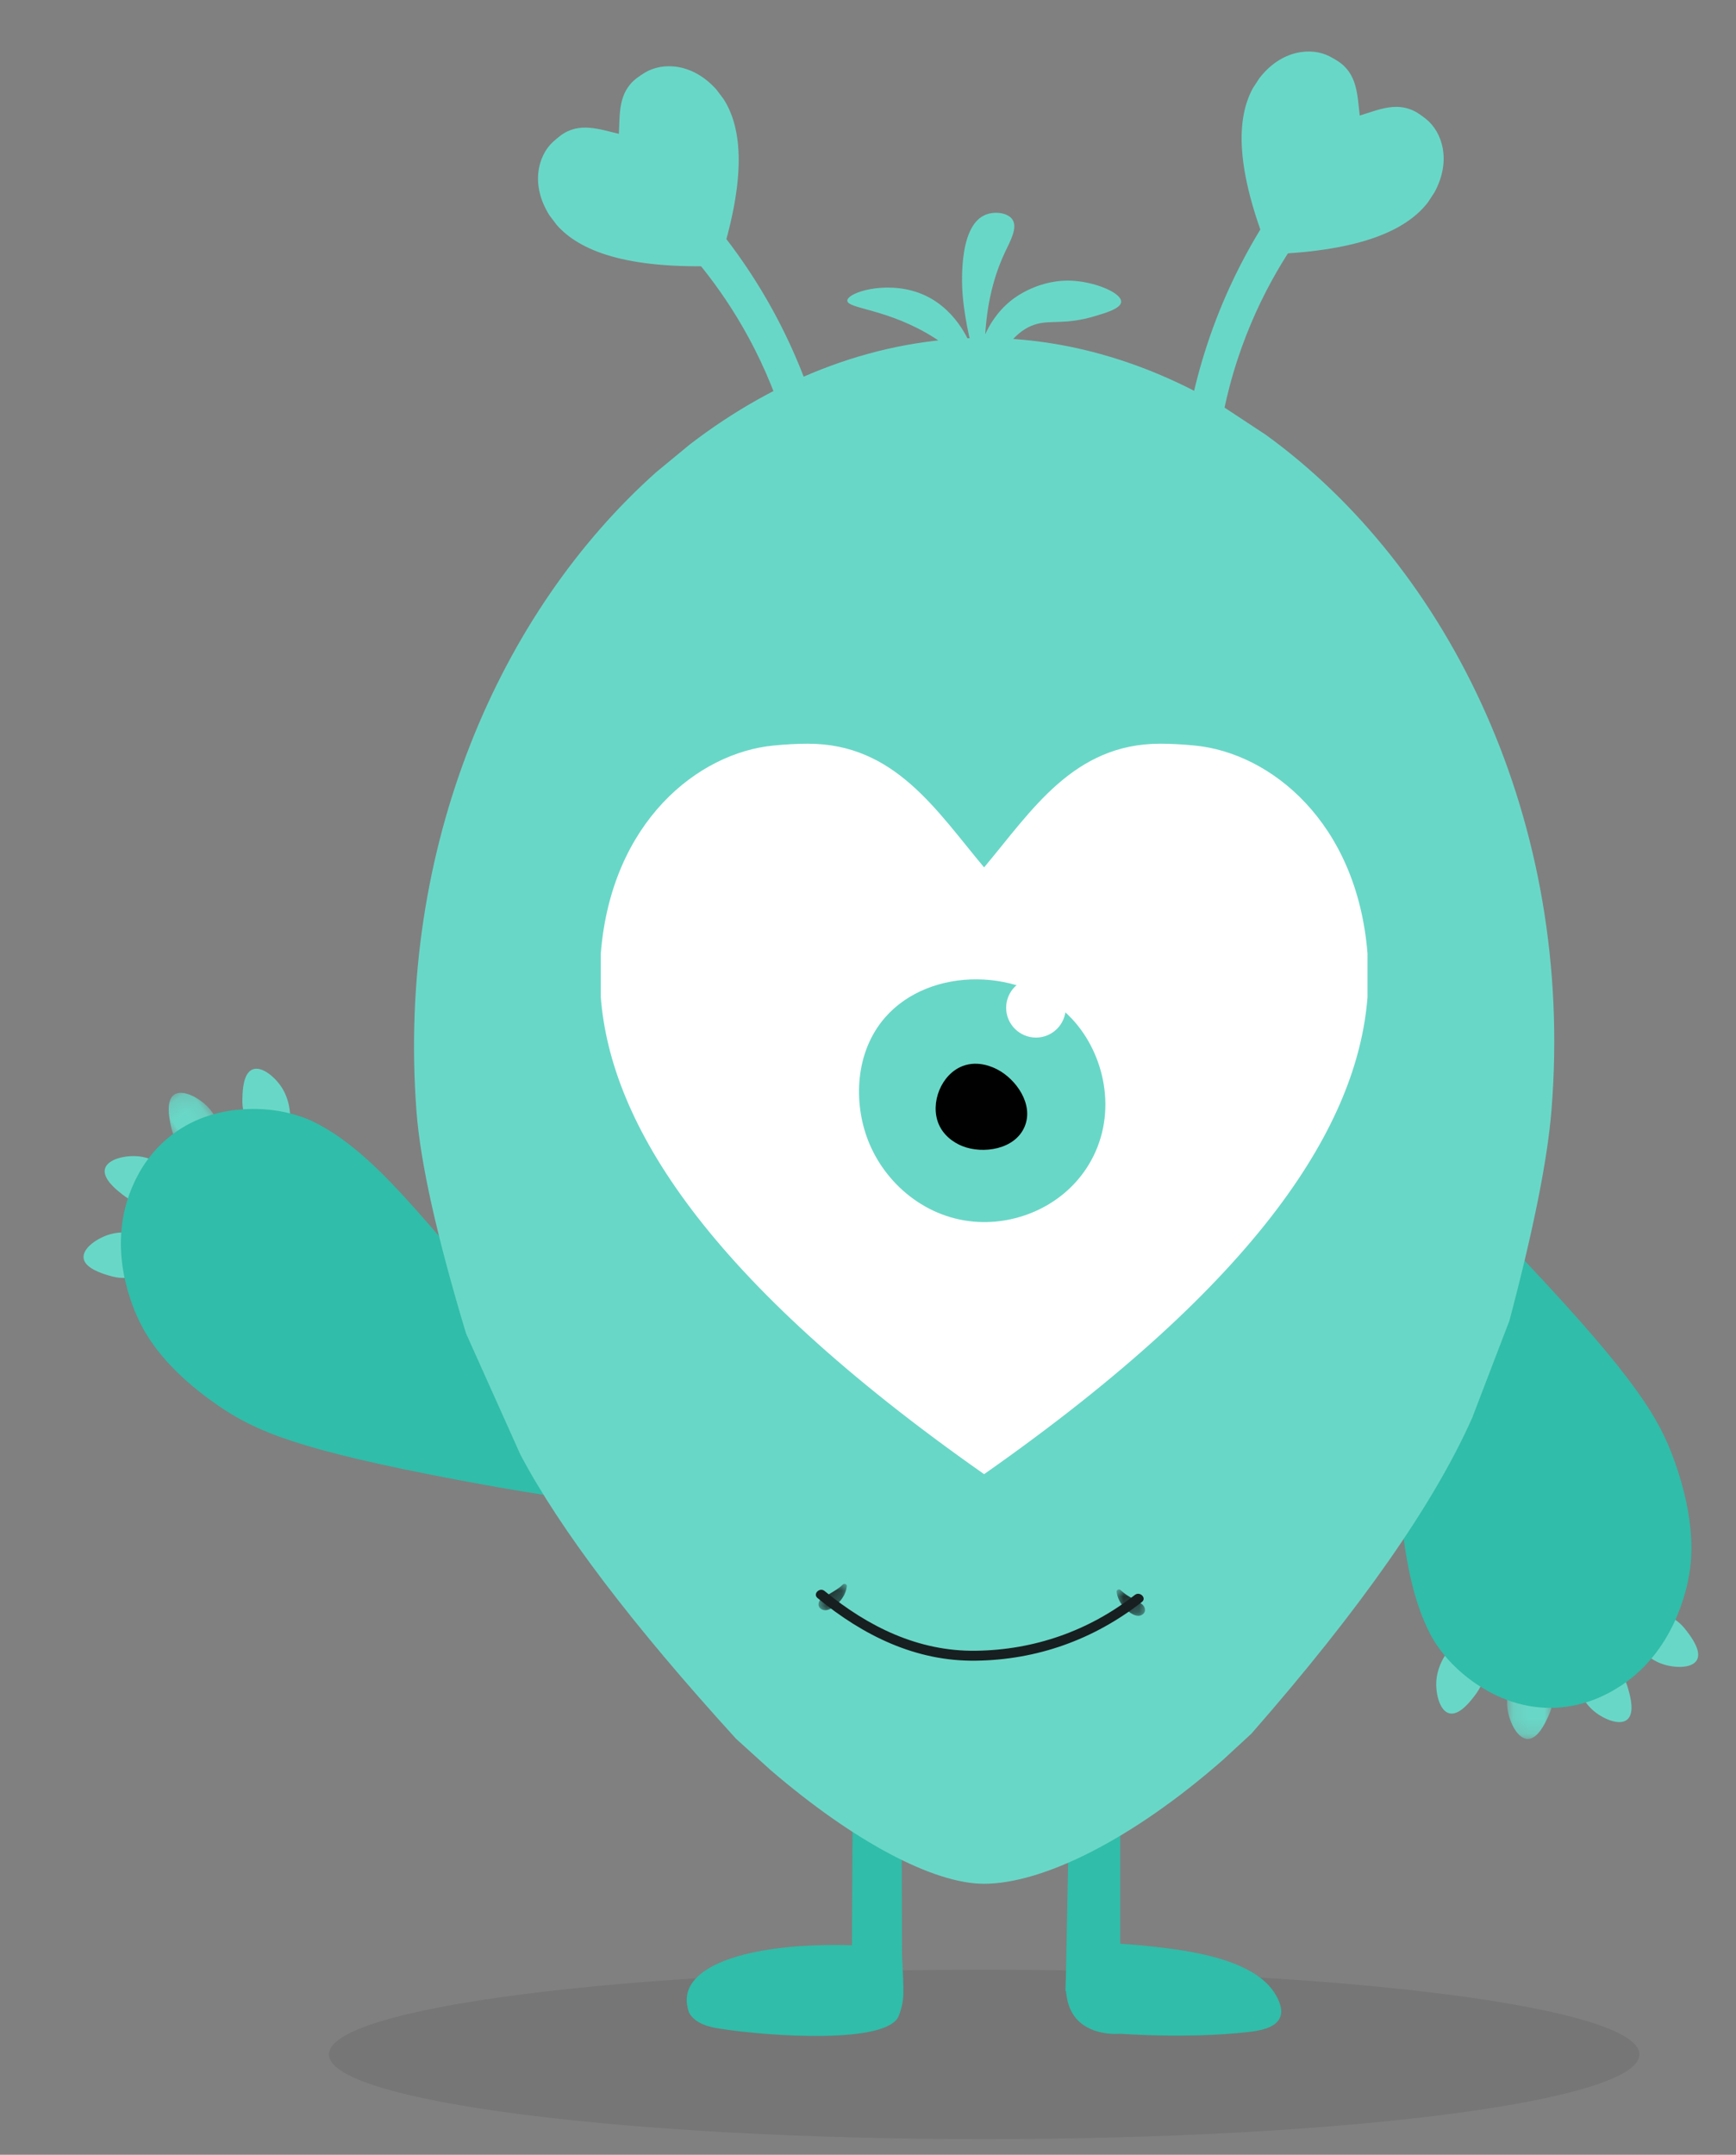<?xml version="1.0" encoding="UTF-8"?>
<svg width="112px" height="139px" viewBox="0 0 112 139" version="1.1" xmlns="http://www.w3.org/2000/svg" xmlns:xlink="http://www.w3.org/1999/xlink">
    <rect x="0" y="0" width="112" height="139" fill="#808080" stroke="none"/>
    <title>772AFA77-76CB-4183-8CBA-9DBA5F186835@1x</title>
    <defs>
        <polygon id="path-1" points="0.106 0.109 3.059 0.109 3.059 4.848 0.106 4.848"></polygon>
        <polygon id="path-3" points="0.106 0.109 3.059 0.109 3.059 4.848 0.106 4.848"></polygon>
        <polygon id="path-5" points="0 0.212 13.981 0.212 13.981 27.311 0 27.311"></polygon>
        <path d="M73.377,50.473 C74.905,31.759 66.722,15.388 54.952,6.865 L52.364,5.159 C47.525,2.251 42.201,0.616 36.764,0.616 C30.003,0.616 23.456,3.13 17.791,7.484 L15.634,9.263 C5.544,18.255 -1.119,33.383 0.152,50.473 C0.399,53.795 1.466,58.582 3.352,64.833 L6.863,72.659 C9.441,77.521 14.078,83.629 20.774,90.982 L23.004,93.002 C28.41,97.644 33.53,100.333 36.764,100.333 C40.575,100.333 46.358,97.465 52.219,92.312 L54.02,90.65 C61.04,82.634 65.786,75.848 68.259,70.292 L70.669,64.004 C72.214,58.164 73.117,53.654 73.377,50.473 Z" id="path-7"></path>
        <polygon id="path-9" points="0.044 0.048 1.875 0.048 1.875 1.75 0.044 1.75"></polygon>
        <polygon id="path-11" points="0 0.068 1.83 0.068 1.83 1.77 0 1.77"></polygon>
    </defs>
    <g id="Screens" stroke="none" stroke-width="1" fill="none" fill-rule="evenodd">
        <g id="Splash" transform="translate(-122, -142)">
            <g id="Moster_Hi" transform="translate(122.4, 142.775)">
                <path d="M105.369,131.75 C105.369,134.765 86.443,137.213 63.095,137.213 C39.747,137.213 20.819,134.765 20.819,131.75 C20.819,128.733 39.747,126.288 63.095,126.288 C86.443,126.288 105.369,128.733 105.369,131.75" id="Fill-1" fill="#000000" opacity="0.08"></path>
                <g id="Group-22" transform="translate(87.067, 72.043)">
                    <path d="M7.077,33.084 C6.232,32.974 5.324,34.331 5.208,35.524 C5.126,36.365 5.395,37.546 6.039,37.705 C6.666,37.86 7.36,36.969 7.596,36.667 C7.854,36.335 8.302,35.761 8.271,34.953 C8.24,34.155 7.744,33.172 7.077,33.084" id="Fill-11" fill="#69D7C7"></path>
                    <g id="Group-15" transform="translate(9.66, 34.512)">
                        <mask id="mask-2" fill="white">
                            <use xlink:href="#path-1"></use>
                        </mask>
                        <g id="Clip-14"></g>
                        <path d="M1.401,0.112 C0.552,0.196 -0.024,1.723 0.132,2.912 C0.242,3.749 0.772,4.839 1.435,4.848 C2.081,4.857 2.556,3.832 2.717,3.484 C2.893,3.103 3.199,2.442 2.987,1.663 C2.776,0.892 2.07,0.046 1.401,0.112" id="Fill-13" fill="#69D7C7" mask="url(#mask-2)"></path>
                    </g>
                    <path d="M14.427,34.519 C13.833,35.131 14.379,36.669 15.266,37.476 C15.891,38.044 16.999,38.534 17.51,38.113 C18.01,37.703 17.711,36.614 17.609,36.244 C17.498,35.839 17.305,35.137 16.639,34.679 C15.981,34.226 14.895,34.037 14.427,34.519" id="Fill-16" fill="#69D7C7"></path>
                    <path d="M17.829,32.043 C17.499,32.829 18.569,34.063 19.689,34.49 C20.478,34.791 21.688,34.843 22.011,34.264 C22.326,33.7 21.651,32.795 21.421,32.488 C21.17,32.152 20.733,31.568 19.946,31.385 C19.168,31.204 18.089,31.423 17.829,32.043" id="Fill-18" fill="#69D7C7"></path>
                    <path d="M1.106,0.273 C1.735,-0.082 3.108,0.235 10.919,8.528 C18.134,16.187 19.6,18.717 20.575,21.455 C21.966,25.362 21.678,27.791 21.51,28.775 C21.378,29.547 20.587,33.833 16.837,36.095 C16.303,36.418 14.905,37.239 12.943,37.341 C9.323,37.531 6.809,35.114 6.246,34.538 C5.519,33.794 5.068,33.092 4.845,32.669 C2.667,28.55 2.906,22.658 2.041,16.315 C1.731,14.039 1.057,10.085 0.639,4.167 C0.473,1.812 0.453,0.642 1.106,0.273" id="Fill-20" fill="#30BDA9"></path>
                </g>
                <g id="Group-22-Copy" transform="translate(21.881, 85.745) scale(-1, -1) rotate(-36) translate(-21.881, -85.745) translate(10.381, 65.745)">
                    <path d="M7.077,33.084 C6.232,32.974 5.324,34.331 5.208,35.524 C5.126,36.365 5.395,37.546 6.039,37.705 C6.666,37.86 7.36,36.969 7.596,36.667 C7.854,36.335 8.302,35.761 8.271,34.953 C8.24,34.155 7.744,33.172 7.077,33.084" id="Fill-11" fill="#69D7C7"></path>
                    <g id="Group-15" transform="translate(9.66, 34.512)">
                        <mask id="mask-4" fill="white">
                            <use xlink:href="#path-3"></use>
                        </mask>
                        <g id="Clip-14"></g>
                        <path d="M1.401,0.112 C0.552,0.196 -0.024,1.723 0.132,2.912 C0.242,3.749 0.772,4.839 1.435,4.848 C2.081,4.857 2.556,3.832 2.717,3.484 C2.893,3.103 3.199,2.442 2.987,1.663 C2.776,0.892 2.07,0.046 1.401,0.112" id="Fill-13" fill="#69D7C7" mask="url(#mask-4)"></path>
                    </g>
                    <path d="M14.427,34.519 C13.833,35.131 14.379,36.669 15.266,37.476 C15.891,38.044 16.999,38.534 17.51,38.113 C18.01,37.703 17.711,36.614 17.609,36.244 C17.498,35.839 17.305,35.137 16.639,34.679 C15.981,34.226 14.895,34.037 14.427,34.519" id="Fill-16" fill="#69D7C7"></path>
                    <path d="M17.829,32.043 C17.499,32.829 18.569,34.063 19.689,34.49 C20.478,34.791 21.688,34.843 22.011,34.264 C22.326,33.7 21.651,32.795 21.421,32.488 C21.17,32.152 20.733,31.568 19.946,31.385 C19.168,31.204 18.089,31.423 17.829,32.043" id="Fill-18" fill="#69D7C7"></path>
                    <path d="M1.106,0.273 C1.735,-0.082 3.108,0.235 10.919,8.528 C18.134,16.187 19.6,18.717 20.575,21.455 C21.966,25.362 21.678,27.791 21.51,28.775 C21.378,29.547 20.587,33.833 16.837,36.095 C16.303,36.418 14.905,37.239 12.943,37.341 C9.323,37.531 6.809,35.114 6.246,34.538 C5.519,33.794 5.068,33.092 4.845,32.669 C2.667,28.55 2.906,22.658 2.041,16.315 C1.731,14.039 1.057,10.085 0.639,4.167 C0.473,1.812 0.453,0.642 1.106,0.273" id="Fill-20" fill="#30BDA9"></path>
                </g>
                <g id="Group-7" transform="translate(42.94, 103.25)">
                    <g id="Group-5" transform="translate(0.204, 0.19)" fill="#30BDA9">
                        <path d="M38.815,24.564 C37.453,22.018 32.651,21.533 29.982,21.267 C29.486,21.218 28.92,21.187 28.73,21.171 L28.73,0.666 C28.54,0.55 28.099,0.068 27.345,0.006 C26.394,-0.071 25.739,0.584 25.663,0.667 C25.522,8.245 25.363,15.823 25.222,23.4 C25.214,23.535 25.204,23.663 25.207,23.781 C25.204,23.914 25.197,24.047 25.195,24.18 C25.207,24.213 25.218,24.244 25.232,24.276 C25.239,24.337 25.244,24.379 25.247,24.399 C25.299,24.752 25.386,25.343 25.796,25.882 C26.725,27.108 28.497,26.997 28.707,26.981 C32.78,27.228 35.461,27.038 36.948,26.871 C37.634,26.794 38.732,26.64 39.035,25.937 C39.26,25.415 38.949,24.813 38.815,24.564" id="Fill-1"></path>
                        <path d="M14.578,0.812 C14.591,3.921 14.608,8.311 14.619,11.42 C14.629,14.401 14.643,18.772 14.651,21.753 C14.65,21.759 14.649,21.765 14.648,21.772 C14.665,22.109 14.689,22.626 14.715,23.264 C14.754,24.23 14.763,24.63 14.642,25.168 C14.642,25.168 14.559,25.531 14.44,25.827 C13.705,27.654 6.174,27.164 2.903,26.651 C2.37,26.568 1.313,26.384 0.907,25.608 C0.73,25.097 0.731,24.683 0.815,24.344 C1.343,22.242 5.628,21.102 11.419,21.267 C11.455,14.437 11.492,7.606 11.528,0.776 C12.059,0.168 12.839,-0.106 13.543,0.08 C14.126,0.234 14.462,0.652 14.578,0.812" id="Fill-4"></path>
                    </g>
                    <mask id="mask-6" fill="white">
                        <use xlink:href="#path-5"></use>
                    </mask>
                    <g id="Clip-5"></g>
                </g>
                <g id="Group-16" transform="translate(26.315, 20.13)">
                    <g id="2" transform="translate(0, 0.28)">
                        <mask id="mask-8" fill="white">
                            <use xlink:href="#path-7"></use>
                        </mask>
                        <use id="Mask" fill="#69D7C7" xlink:href="#path-7"></use>
                        <g id="Group-14" mask="url(#mask-8)">
                            <g transform="translate(25.141, 80.892)">
                                <path d="M21.362,0.808 C18.387,3.131 14.871,4.36 11.095,4.41 C7.388,4.459 4.154,2.861 1.341,0.554 C1.024,0.294 0.568,0.745 0.887,1.008 C3.833,3.424 7.211,5.103 11.095,5.051 C15.055,4.999 18.701,3.694 21.816,1.262 C22.141,1.008 21.684,0.557 21.362,0.808" id="Fill-5" fill="#171F20"></path>
                                <g id="Group-10" stroke-width="1" fill="none" transform="translate(20.14, 0.407)">
                                    <mask id="mask-10" fill="white">
                                        <use xlink:href="#path-9"></use>
                                    </mask>
                                    <g id="Clip-9"></g>
                                    <path d="M1.824,1.171 C1.727,0.974 1.496,0.892 1.318,0.785 C0.972,0.576 0.591,0.374 0.301,0.088 C0.217,0.004 0.03,0.059 0.045,0.194 C0.091,0.595 0.278,0.948 0.558,1.237 C0.82,1.509 1.343,1.941 1.727,1.657 C1.89,1.536 1.911,1.347 1.824,1.171" id="Fill-8" fill="#171F20" mask="url(#mask-10)"></path>
                                </g>
                                <g id="Group-13" stroke-width="1" fill="none" transform="translate(0.95, 0.027)">
                                    <mask id="mask-12" fill="white">
                                        <use xlink:href="#path-11"></use>
                                    </mask>
                                    <g id="Clip-12"></g>
                                    <path d="M0.051,1.191 C0.148,0.994 0.378,0.912 0.556,0.805 C0.903,0.596 1.284,0.394 1.573,0.108 C1.658,0.024 1.845,0.079 1.83,0.214 C1.784,0.615 1.597,0.968 1.317,1.257 C1.054,1.529 0.531,1.961 0.148,1.677 C-0.016,1.556 -0.036,1.367 0.051,1.191" id="Fill-11" fill="#171F20" mask="url(#mask-12)"></path>
                                </g>
                            </g>
                        </g>
                    </g>
                    <path d="M50.374,27.189 C55.223,27.66 60.825,32.095 61.511,40.596 L61.511,43.427 C60.875,51.566 54.731,61.599 36.775,74.19 C18.829,61.599 12.683,51.566 12.046,43.427 L12.046,40.596 C12.726,32.095 18.334,27.66 23.179,27.189 C23.971,27.11 24.719,27.07 25.415,27.07 C31.014,27.07 33.701,31.386 36.775,35.049 C39.85,31.386 42.539,27.07 48.135,27.07 C48.831,27.07 49.58,27.11 50.374,27.189 Z" id="Fill-4" fill="#FFFFFF"></path>
                    <g id="Group-6" transform="translate(28.705, 42.08)">
                        <path d="M0.579,10.566 C1.66,13.362 4.348,15.683 7.721,15.841 C10.545,15.972 13.49,14.57 14.972,11.885 C16.697,8.762 15.838,5.004 13.764,2.765 C10.629,-0.619 4.58,-0.68 1.677,2.655 C-0.263,4.886 -0.362,8.134 0.579,10.566" id="Fill-1" fill="#69D7C7"></path>
                        <path d="M6.677,5.787 C7.725,5.38 8.725,5.901 8.929,6.007 C10.125,6.629 11.289,8.245 10.687,9.687 C10.069,11.169 8,11.478 6.677,10.951 C6.495,10.879 5.55,10.502 5.138,9.523 C4.569,8.166 5.304,6.32 6.677,5.787" id="Fill-4" fill="#000100"></path>
                    </g>
                    <path d="M42.042,44.105 C42.042,45.166 41.182,46.027 40.123,46.027 C39.063,46.027 38.198,45.166 38.198,44.105 C38.198,43.043 39.063,42.181 40.123,42.181 C41.182,42.181 42.042,43.043 42.042,44.105" id="Fill-8" fill="#FFFFFF"></path>
                </g>
                <path d="M62.323,24.076 C61.802,23.096 60.941,21.739 59.554,20.461 C56.929,18.041 54.277,17.616 54.401,17.077 C54.517,16.57 57.028,16.241 59.016,17.385 C61.208,18.646 61.701,21.086 61.784,21.538 C61.83,21.787 61.613,20.027 61.784,18.077 C61.822,17.655 62.207,13.696 64.063,13.198 C64.725,13.02 65.569,13.284 65.794,13.775 C66.059,14.351 65.417,15.132 64.986,15.736 C64.237,16.787 63.355,18.383 62.784,20.769 C63.098,20.306 63.725,19.513 64.784,18.923 C65.026,18.788 66.869,17.798 69.091,18.385 C70.447,18.742 71.91,19.677 71.783,20.231 C71.688,20.645 70.722,20.756 69.937,20.846 C67.996,21.069 67.159,20.603 66.169,20.692 C65.202,20.779 63.841,21.417 62.323,24.076" id="Fill-1" fill="#69D7C7" transform="translate(63.094, 18.609) rotate(-10) translate(-63.094, -18.609) "></path>
                <g id="Group-4" transform="translate(30.794, 0)" fill="#69D7C7">
                    <g id="Group-9" transform="translate(12.33, 18.402) rotate(-9) translate(-12.33, -18.402) translate(2.83, 1.902)">
                        <path d="M17.696,32.72 C17.892,28.907 17.601,23.836 15.635,18.343 C14.959,16.451 14.176,14.766 13.371,13.287 C13.749,12.97 10.499,14.196 11.106,14.129 C12.443,16.323 14.286,19.969 15.109,24.82 C15.629,27.885 15.599,30.591 15.397,32.72 L17.696,32.72 Z" id="Fill-1"></path>
                        <path d="M13.298,2.882 C14.62,3.011 16.147,4.22 16.335,6.537 L16.335,7.309 C16.161,9.528 14.486,12.263 9.591,15.695 C4.699,12.263 3.024,9.528 2.85,7.309 L2.85,6.537 C3.035,4.22 4.564,3.011 5.885,2.882 C6.101,2.861 6.305,2.85 6.495,2.85 C8.021,2.85 8.753,4.027 9.591,5.025 C10.43,4.027 11.163,2.85 12.688,2.85 C12.878,2.85 13.082,2.861 13.298,2.882 Z" id="Fill-4" transform="translate(9.592, 9.273) rotate(-28) translate(-9.592, -9.273) "></path>
                    </g>
                    <g id="Group-2" transform="translate(53.691, 17.45) rotate(5) translate(-53.691, -17.45) translate(44.191, 0.95)">
                        <path d="M13.102,2.882 C14.424,3.011 15.951,4.22 16.138,6.537 L16.138,7.309 C15.964,9.527 14.29,12.262 9.395,15.694 C4.503,12.262 2.828,9.527 2.655,7.309 L2.655,6.537 C2.84,4.22 4.369,3.011 5.689,2.882 C5.905,2.861 6.109,2.85 6.299,2.85 C7.825,2.85 8.557,4.026 9.395,5.025 C10.233,4.026 10.966,2.85 12.492,2.85 C12.682,2.85 12.886,2.861 13.102,2.882 Z" id="Fill-4-Copy" transform="translate(9.396, 9.272) scale(-1, 1) rotate(-28) translate(-9.396, -9.272) "></path>
                        <path d="M6.277,12.181 C5.472,13.661 4.689,15.346 4.013,17.237 C1.851,23.28 1.714,28.812 2.024,32.721 L4.376,32.721 C4.078,30.461 3.924,27.339 4.539,23.715 C5.362,18.863 7.205,15.218 8.542,13.024" id="Fill-4"></path>
                    </g>
                </g>
            </g>
        </g>
    </g>
</svg>